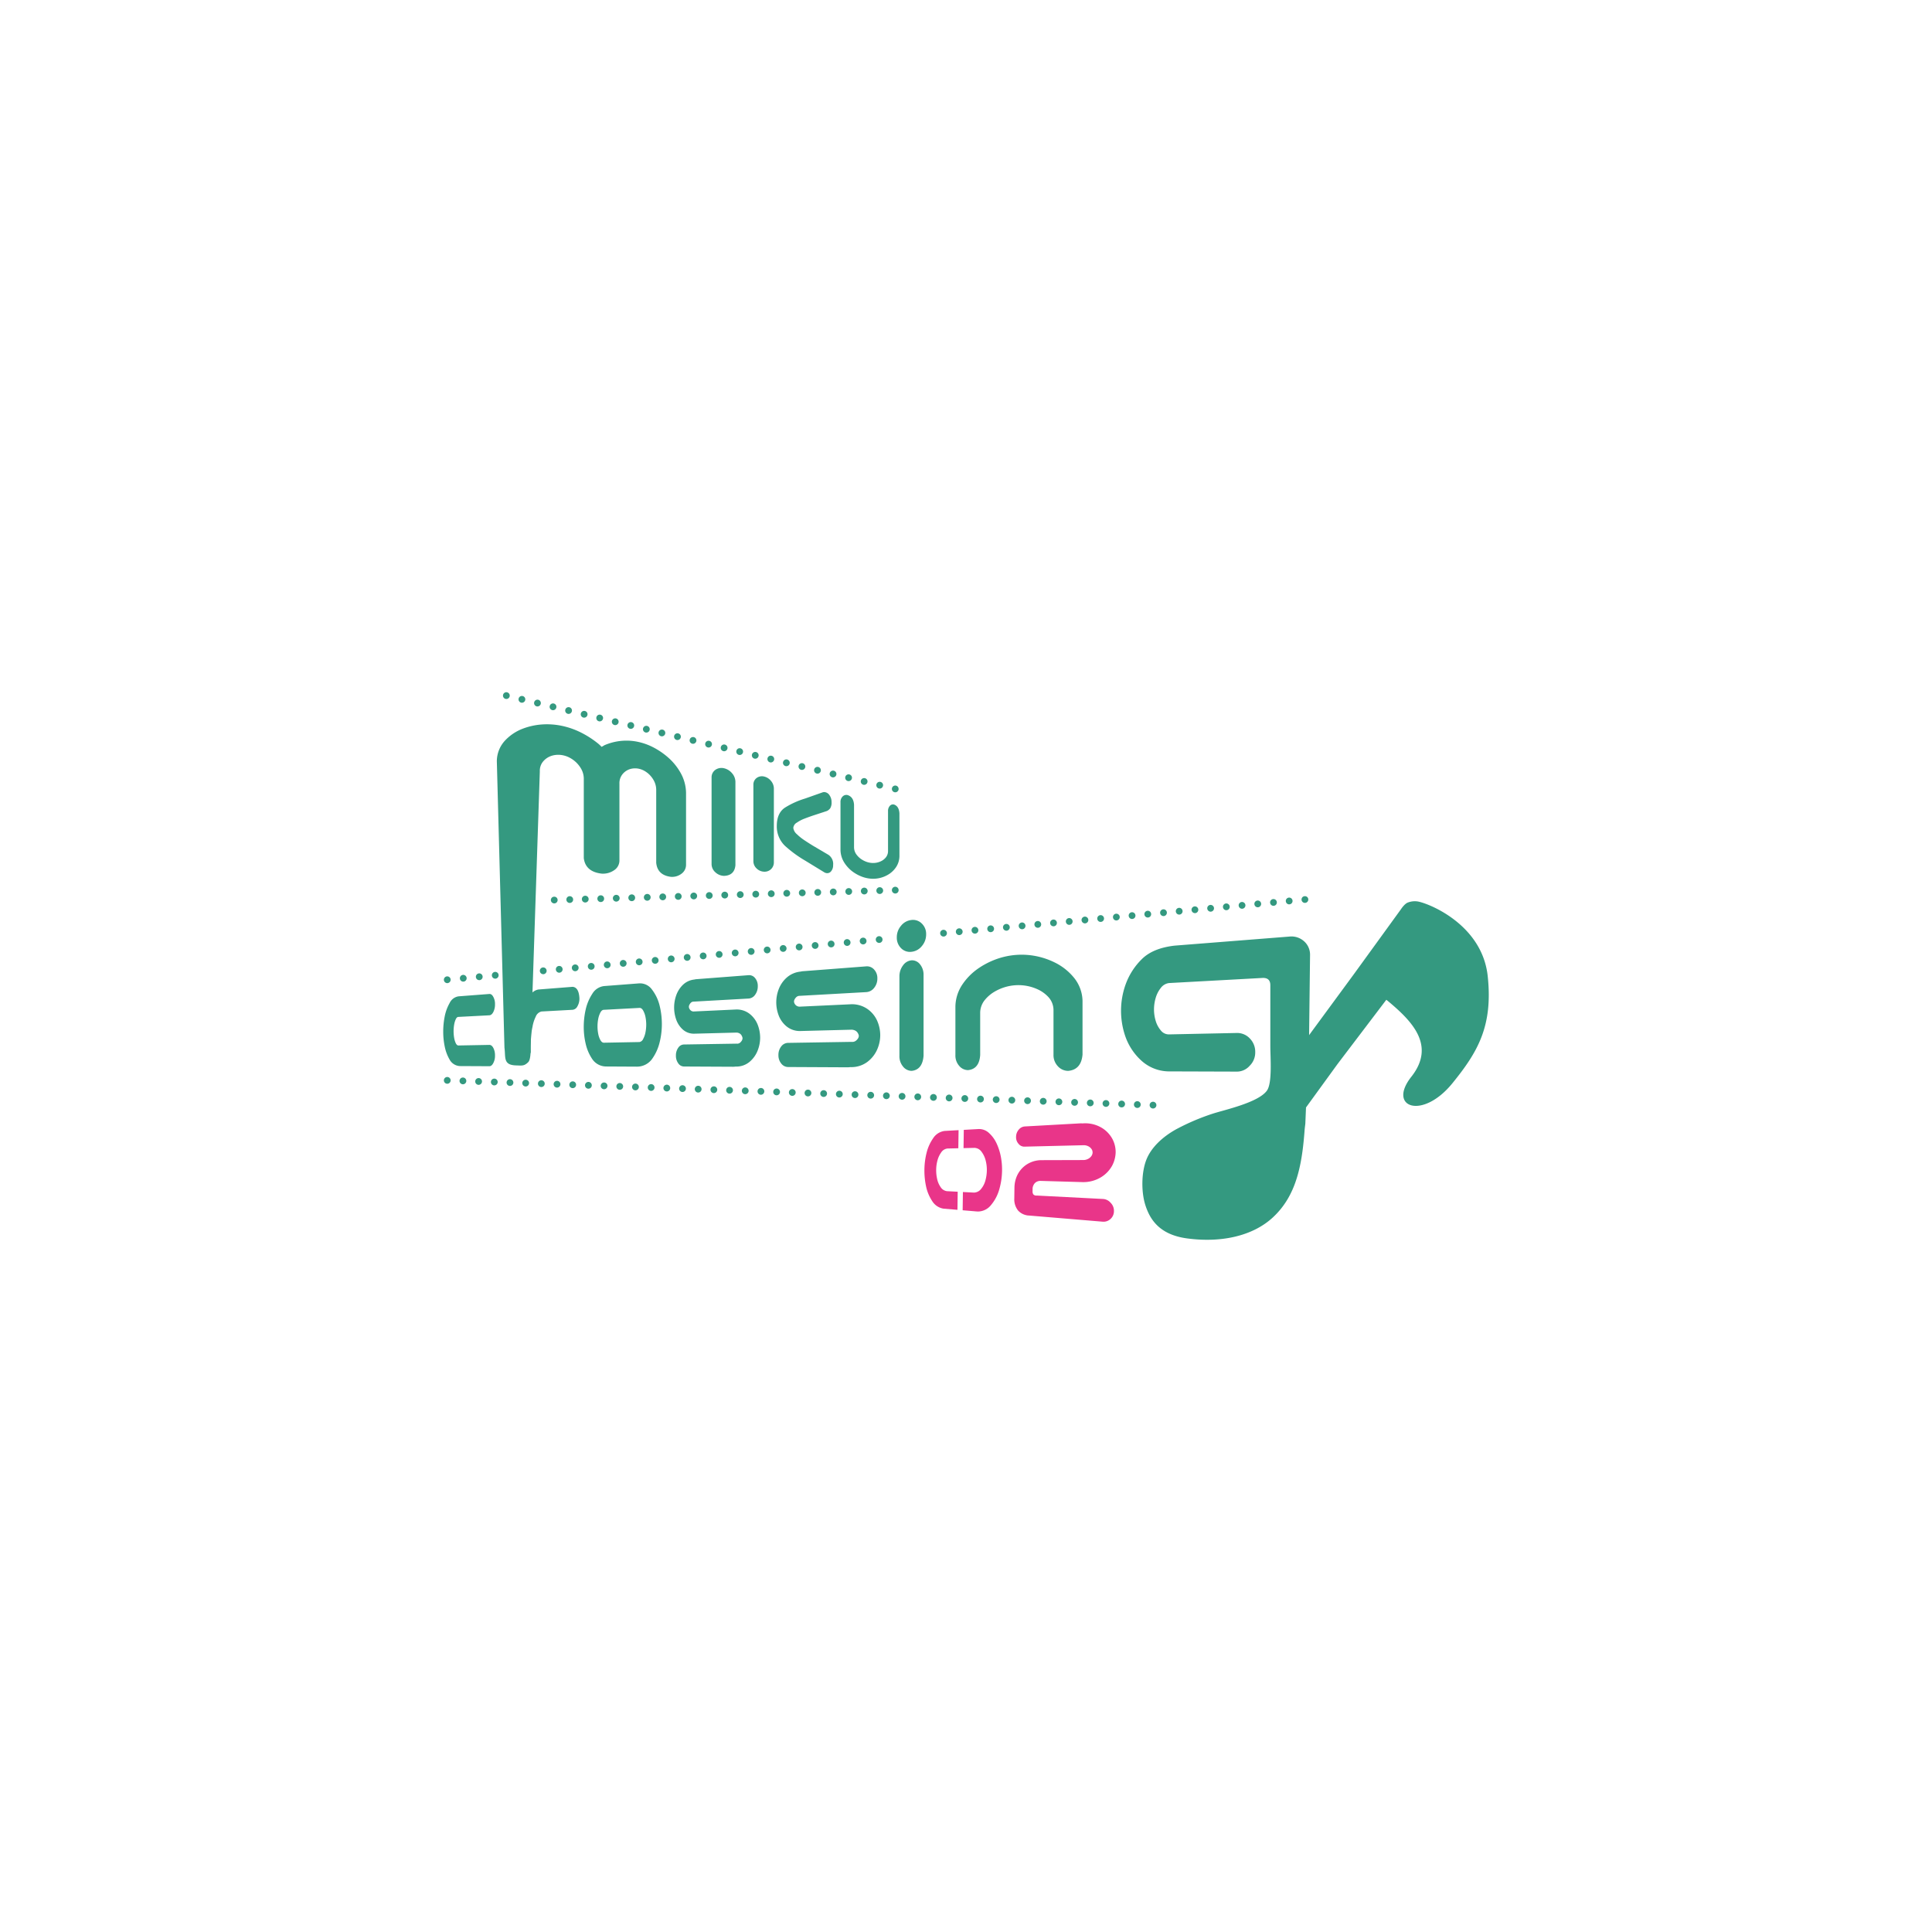 <svg xmlns="http://www.w3.org/2000/svg" viewBox="0 0 750 750"><defs><style>.a{fill:#fff;}.b{fill:#349980;}.c{fill:#e93589;}</style></defs><title>アートボード 1</title><rect class="a" width="750" height="750"/><path class="b" d="M253.884,290.262a28.955,28.955,0,0,1,5.716,4,22.788,22.788,0,0,1,4.626,5.794,16.346,16.346,0,0,1,2.094,7.588v27.979a4.254,4.254,0,0,1-1.715,3.516,6.024,6.024,0,0,1-4.137,1.25c-3.5-.43-5.429-2.263-5.728-5.5V306.463a7.671,7.671,0,0,0-.9-3.411,9.8,9.8,0,0,0-1.817-2.413,9.388,9.388,0,0,0-2.07-1.5,7.581,7.581,0,0,0-2.191-.757,6.974,6.974,0,0,0-2.269-.03,6.015,6.015,0,0,0-4.149,2.629,5.529,5.529,0,0,0-.882,3.265v29.738a4.481,4.481,0,0,1-2.027,3.813,7.552,7.552,0,0,1-4.9,1.341c-4.153-.484-6.482-2.494-6.909-6.031V302.1a7.918,7.918,0,0,0-1.072-3.736,11.078,11.078,0,0,0-2.165-2.665,11.453,11.453,0,0,0-2.469-1.677,9.76,9.76,0,0,0-2.617-.867,9.118,9.118,0,0,0-2.714-.073,7.9,7.9,0,0,0-2.641.814,7.089,7.089,0,0,0-2.33,1.99,5.607,5.607,0,0,0-1.058,3.562L206.019,406.1c0,1.734.025,5.239-.959,6.223-1.577,1.577-2.462,1.331-4.756,1.265-5.065-.144-3.963-3.137-4.475-6.882l-2.944-110.623a11.868,11.868,0,0,1,3.015-8.44,18.426,18.426,0,0,1,6.745-4.656,26.13,26.13,0,0,1,7.68-1.749,28.044,28.044,0,0,1,7.866.549,30.582,30.582,0,0,1,7.416,2.617,36.6,36.6,0,0,1,6.8,4.43q.619.555,1.132,1.085a11.965,11.965,0,0,0,1.124-.638,21.925,21.925,0,0,1,6.44-1.667,21.368,21.368,0,0,1,6.569.373A23.783,23.783,0,0,1,253.884,290.262Z"/><path class="b" d="M296.59,301.438a4.878,4.878,0,0,1,2.678,1.67A4.637,4.637,0,0,1,300.415,306v28.765a3.578,3.578,0,0,1-3.826,3.623,4.373,4.373,0,0,1-2.886-1.26,3.847,3.847,0,0,1-1.239-2.883V304.573A3.157,3.157,0,0,1,293.734,302,3.491,3.491,0,0,1,296.59,301.438Z"/><path class="b" d="M281.04,298.231a5.748,5.748,0,0,1,3.116,1.907,5.191,5.191,0,0,1,1.333,3.272v32.5c-.266,2.639-1.736,4.008-4.45,4.105a5.156,5.156,0,0,1-3.362-1.418,4.285,4.285,0,0,1-1.445-3.261V301.75a3.515,3.515,0,0,1,1.481-2.905A4.151,4.151,0,0,1,281.04,298.231Z"/><path class="b" d="M304.714,313.527a32.685,32.685,0,0,1,7.881-3.558l6.662-2.355a1.954,1.954,0,0,1,.939-.111,2.624,2.624,0,0,1,1.853,1.254,4.5,4.5,0,0,1,.762,2.607,4.2,4.2,0,0,1-.514,2.4,3.332,3.332,0,0,1-1.325,1.076l-5.563,1.823q-1.683.578-3.214,1.171a13.479,13.479,0,0,0-2.839,1.5,2.594,2.594,0,0,0-1.394,2.059,3.824,3.824,0,0,0,1.394,2.447,19.615,19.615,0,0,0,2.839,2.29q1.53,1.02,3.214,2.066l6.179,3.64a4.237,4.237,0,0,1,1.828,3.974,3.583,3.583,0,0,1-.757,2.388,1.9,1.9,0,0,1-1.842.738,2.353,2.353,0,0,1-.934-.37l-7.289-4.459a46.632,46.632,0,0,1-7.9-5.783,10.406,10.406,0,0,1-3.141-7.823C301.582,317.239,302.646,314.908,304.714,313.527Z"/><path class="b" d="M338.349,341.118a12.559,12.559,0,0,1-3.739-.788,15.016,15.016,0,0,1-3.649-1.989,13.063,13.063,0,0,1-3.165-3.4,9.49,9.49,0,0,1-1.518-4.912v-18.6a2.953,2.953,0,0,1,.822-2.232,2.037,2.037,0,0,1,1.919-.558c1.557.486,2.391,1.745,2.518,3.78V329a4.784,4.784,0,0,0,.9,2.674,7.691,7.691,0,0,0,1.806,1.786,9.059,9.059,0,0,0,2.031,1.063,7.91,7.91,0,0,0,2.08.466,7.171,7.171,0,0,0,2.038-.121,6.953,6.953,0,0,0,1.911-.7,5.419,5.419,0,0,0,1.638-1.392,3.913,3.913,0,0,0,.792-2.348V314.9a2.893,2.893,0,0,1,.686-2.052,1.632,1.632,0,0,1,1.6-.541c1.3.42,2.012,1.561,2.14,3.426v16.606a7.885,7.885,0,0,1-1.243,4.181,9.574,9.574,0,0,1-2.685,2.724,11.484,11.484,0,0,1-3.278,1.487A11.342,11.342,0,0,1,338.349,341.118Z"/><path class="b" d="M366.28,363.57a1.31,1.31,0,0,1-.927-.385,1.852,1.852,0,0,1-.167-.2,1.2,1.2,0,0,1-.192-.473,1.22,1.22,0,0,1-.026-.254,1.312,1.312,0,0,1,.385-.928,1.8,1.8,0,0,1,.2-.166,1.923,1.923,0,0,1,.227-.123,2.1,2.1,0,0,1,.245-.07,1.254,1.254,0,0,1,.508,0,2.055,2.055,0,0,1,.245.07,1.923,1.923,0,0,1,.227.123,1.9,1.9,0,0,1,.2.166,1.314,1.314,0,0,1,.385.928,1.22,1.22,0,0,1-.026.254,1.683,1.683,0,0,1-.192.473,1.845,1.845,0,0,1-.166.2,1.17,1.17,0,0,1-.2.158.827.827,0,0,1-.227.122,1.151,1.151,0,0,1-.245.079A1.189,1.189,0,0,1,366.28,363.57Z"/><path class="b" d="M371.068,361.811a1.31,1.31,0,0,1,1.191-1.427h0a1.306,1.306,0,0,1,1.427,1.182h0a1.313,1.313,0,0,1-1.181,1.427h0a.609.609,0,0,1-.123.009h0A1.327,1.327,0,0,1,371.068,361.811Zm6.1-.569a1.3,1.3,0,0,1,1.19-1.427h0A1.313,1.313,0,0,1,379.785,361h0a1.3,1.3,0,0,1-1.19,1.427h0a.527.527,0,0,1-.123.009h0A1.31,1.31,0,0,1,377.169,361.242Zm6.1-.569a1.308,1.308,0,0,1,1.181-1.427h0a1.316,1.316,0,0,1,1.436,1.182h0a1.31,1.31,0,0,1-1.191,1.427h0a.549.549,0,0,1-.122.009h0A1.3,1.3,0,0,1,383.269,360.673Zm6.1-.569a1.308,1.308,0,0,1,1.182-1.427h0a1.315,1.315,0,0,1,1.435,1.181h0a1.323,1.323,0,0,1-1.191,1.436h-.122A1.312,1.312,0,0,1,389.369,360.1Zm6.1-.569a1.314,1.314,0,0,1,1.182-1.427h0a1.316,1.316,0,0,1,1.435,1.182h0a1.322,1.322,0,0,1-1.19,1.436h-.123A1.306,1.306,0,0,1,395.47,359.536Zm6.1-.569a1.313,1.313,0,0,1,1.181-1.427h0a1.3,1.3,0,0,1,1.427,1.191h0A1.312,1.312,0,0,1,403,360.157h-.122A1.3,1.3,0,0,1,401.571,358.967Zm6.1-.569a1.307,1.307,0,0,1,1.181-1.427h0a1.3,1.3,0,0,1,1.427,1.19h0a1.314,1.314,0,0,1-1.182,1.427h-.122A1.305,1.305,0,0,1,407.671,358.4Zm6.1-.569a1.307,1.307,0,0,1,1.182-1.427h0a1.314,1.314,0,0,1,1.427,1.19h0a1.313,1.313,0,0,1-1.182,1.427h0c-.044,0-.087.009-.122.009h0A1.313,1.313,0,0,1,413.771,357.829Zm6.092-.56a1.323,1.323,0,0,1,1.191-1.435h0a1.319,1.319,0,0,1,1.427,1.19h0a1.313,1.313,0,0,1-1.181,1.427h0a.609.609,0,0,1-.123.009h0A1.327,1.327,0,0,1,419.863,357.268Zm6.1-.569a1.316,1.316,0,0,1,1.19-1.436h0a1.32,1.32,0,0,1,1.427,1.191h0a1.313,1.313,0,0,1-1.19,1.427h0a.553.553,0,0,1-.123.009h0A1.317,1.317,0,0,1,425.964,356.7Zm6.1-.569a1.3,1.3,0,0,1,1.181-1.427h0a1.316,1.316,0,0,1,1.436,1.182h0a1.315,1.315,0,0,1-1.191,1.427h0a.549.549,0,0,1-.122.009h0A1.305,1.305,0,0,1,432.064,356.131Zm6.1-.569a1.3,1.3,0,0,1,1.182-1.427h0a1.315,1.315,0,0,1,1.435,1.181h0a1.31,1.31,0,0,1-1.191,1.427h0a.588.588,0,0,1-.122.009h0A1.305,1.305,0,0,1,438.165,355.562Zm6.1-.569a1.309,1.309,0,0,1,1.182-1.427h0a1.3,1.3,0,0,1,1.427,1.182h0a1.3,1.3,0,0,1-1.181,1.427h0a.613.613,0,0,1-.123.009h0A1.306,1.306,0,0,1,444.265,354.993Zm6.1-.569A1.312,1.312,0,0,1,451.547,353h0a1.3,1.3,0,0,1,1.427,1.182h0a1.316,1.316,0,0,1-1.181,1.436h-.122A1.3,1.3,0,0,1,450.366,354.424Zm6.092-.569a1.32,1.32,0,0,1,1.19-1.427h0a1.308,1.308,0,0,1,1.427,1.182h0a1.316,1.316,0,0,1-1.182,1.435h-.122A1.319,1.319,0,0,1,456.458,353.855Zm6.1-.569a1.32,1.32,0,0,1,1.191-1.427h0a1.313,1.313,0,0,1,1.427,1.182h0a1.316,1.316,0,0,1-1.182,1.435h-.131A1.318,1.318,0,0,1,462.558,353.286Zm6.1-.569a1.32,1.32,0,0,1,1.191-1.427h0a1.319,1.319,0,0,1,1.427,1.19h0a1.314,1.314,0,0,1-1.191,1.427h0c-.034,0-.079.009-.114.009h0A1.328,1.328,0,0,1,468.658,352.717Zm6.1-.56a1.316,1.316,0,0,1,1.19-1.436h0a1.32,1.32,0,0,1,1.427,1.191h0a1.313,1.313,0,0,1-1.19,1.427h0c-.035,0-.079.009-.123.009h0A1.317,1.317,0,0,1,474.759,352.157Zm6.1-.569a1.316,1.316,0,0,1,1.181-1.436h0a1.323,1.323,0,0,1,1.436,1.19h0a1.315,1.315,0,0,1-1.191,1.427h0c-.035,0-.079.009-.122.009h0A1.312,1.312,0,0,1,480.86,351.588Zm6.1-.569a1.3,1.3,0,0,1,1.182-1.427h0a1.31,1.31,0,0,1,1.435,1.182h0a1.314,1.314,0,0,1-1.191,1.427h0a.561.561,0,0,1-.122.009h0A1.312,1.312,0,0,1,486.96,351.019Zm6.1-.569a1.3,1.3,0,0,1,1.182-1.427h0a1.3,1.3,0,0,1,1.427,1.182h0a1.3,1.3,0,0,1-1.181,1.427h0a.613.613,0,0,1-.123.009h0A1.306,1.306,0,0,1,493.06,350.45Zm6.1-.569a1.3,1.3,0,0,1,1.181-1.427h0a1.308,1.308,0,0,1,1.427,1.182h0a1.3,1.3,0,0,1-1.181,1.427h0a.605.605,0,0,1-.122.009h0A1.3,1.3,0,0,1,499.161,349.881Z"/><path class="b" d="M506.566,350.5a1.183,1.183,0,0,1-.254-.026,1.354,1.354,0,0,1-.254-.07,1.749,1.749,0,0,1-.219-.123.926.926,0,0,1-.2-.166,1.3,1.3,0,0,1-.385-.928,1.33,1.33,0,0,1,.385-.928,1.355,1.355,0,0,1,1.856,0,1.327,1.327,0,0,1,.385.928,1.31,1.31,0,0,1-.385.928A1.325,1.325,0,0,1,506.566,350.5Z"/><path class="b" d="M173.628,381.653a1.246,1.246,0,0,1-.508-.105,1.445,1.445,0,0,1-.227-.123,1.075,1.075,0,0,1-.193-.157,1.219,1.219,0,0,1-.166-.2,1.929,1.929,0,0,1-.123-.228c-.026-.079-.053-.166-.07-.245a1.316,1.316,0,0,1-.026-.254,1.333,1.333,0,0,1,.385-.937,1.636,1.636,0,0,1,.193-.157,1.445,1.445,0,0,1,.227-.123,1.318,1.318,0,0,1,.245-.079,1.686,1.686,0,0,1,.516,0,1.41,1.41,0,0,1,.473.2,1.766,1.766,0,0,1,.2.157,1.333,1.333,0,0,1,.385.937,1.318,1.318,0,0,1-.026.254,1.293,1.293,0,0,1-.079.245.82.82,0,0,1-.123.228,1.16,1.16,0,0,1-.157.2,1.445,1.445,0,0,1-.674.359A1.249,1.249,0,0,1,173.628,381.653Z"/><path class="b" d="M178.53,379.876a1.313,1.313,0,0,1,1.182-1.427h0a1.323,1.323,0,0,1,1.435,1.19h0a1.319,1.319,0,0,1-1.19,1.427h-.123A1.3,1.3,0,0,1,178.53,379.876Zm6.205-.577a1.313,1.313,0,0,1,1.19-1.427h0a1.314,1.314,0,0,1,1.427,1.191h0a1.313,1.313,0,0,1-1.182,1.427h-.123A1.313,1.313,0,0,1,184.735,379.3Zm6.214-.578a1.312,1.312,0,0,1,1.182-1.427h0a1.3,1.3,0,0,1,1.427,1.181h0a1.316,1.316,0,0,1-1.182,1.436h-.123A1.3,1.3,0,0,1,190.95,378.721Zm6.205-.578a1.314,1.314,0,0,1,1.19-1.427h0a1.313,1.313,0,0,1,1.427,1.182h0a1.316,1.316,0,0,1-1.191,1.435h-.122A1.311,1.311,0,0,1,197.155,378.143Zm6.214-.577a1.308,1.308,0,0,1,1.182-1.427h0a1.308,1.308,0,0,1,1.427,1.182h0a1.316,1.316,0,0,1-1.182,1.436h-.123A1.3,1.3,0,0,1,203.369,377.566Zm6.205-.578a1.308,1.308,0,0,1,1.182-1.427h0a1.316,1.316,0,0,1,1.436,1.181h0a1.317,1.317,0,0,1-1.19,1.436h-.123A1.311,1.311,0,0,1,209.575,376.988Zm6.214-.578a1.3,1.3,0,0,1,1.182-1.427h0a1.3,1.3,0,0,1,1.427,1.182h0a1.3,1.3,0,0,1-1.182,1.427h0a.631.631,0,0,1-.122.009h0A1.3,1.3,0,0,1,215.789,376.41Zm6.205-.578a1.3,1.3,0,0,1,1.182-1.427h0a1.316,1.316,0,0,1,1.436,1.182h0a1.31,1.31,0,0,1-1.19,1.427h0a.527.527,0,0,1-.123.009h0A1.311,1.311,0,0,1,221.995,375.833Zm6.214-.577a1.3,1.3,0,0,1,1.182-1.427h0a1.307,1.307,0,0,1,1.427,1.181h0a1.3,1.3,0,0,1-1.182,1.427h0a.631.631,0,0,1-.122.009h0A1.305,1.305,0,0,1,228.209,375.255Zm6.206-.578a1.316,1.316,0,0,1,1.181-1.436h0a1.329,1.329,0,0,1,1.436,1.191h0a1.314,1.314,0,0,1-1.19,1.427h0a.6.6,0,0,1-.123.009h0A1.318,1.318,0,0,1,234.415,374.677Zm6.205-.578a1.322,1.322,0,0,1,1.19-1.435h0a1.319,1.319,0,0,1,1.427,1.19h0a1.307,1.307,0,0,1-1.181,1.427h0a.65.65,0,0,1-.132.009h0A1.317,1.317,0,0,1,240.62,374.1Zm6.214-.577a1.316,1.316,0,0,1,1.181-1.436h0a1.31,1.31,0,0,1,1.427,1.19h0a1.307,1.307,0,0,1-1.182,1.427h0c-.044,0-.079.009-.123.009h0A1.311,1.311,0,0,1,246.835,373.522Zm6.205-.578a1.323,1.323,0,0,1,1.19-1.436h0a1.319,1.319,0,0,1,1.427,1.191h0a1.313,1.313,0,0,1-1.181,1.427h0c-.044,0-.088.009-.132.009h0A1.318,1.318,0,0,1,253.04,372.944Zm6.214-.586a1.313,1.313,0,0,1,1.182-1.427h0a1.322,1.322,0,0,1,1.435,1.19h0a1.326,1.326,0,0,1-1.19,1.427h0c-.044,0-.088.009-.123.009h0A1.312,1.312,0,0,1,259.254,372.358Zm6.205-.569a1.317,1.317,0,0,1,1.19-1.436h0a1.313,1.313,0,0,1,1.427,1.19h0a1.313,1.313,0,0,1-1.182,1.427h0c-.044,0-.088.009-.131.009h0A1.318,1.318,0,0,1,265.46,371.789Zm6.214-.586a1.313,1.313,0,0,1,1.182-1.427h0a1.3,1.3,0,0,1,1.427,1.191h0a1.313,1.313,0,0,1-1.182,1.427h-.123A1.3,1.3,0,0,1,271.674,371.2Zm6.205-.578a1.313,1.313,0,0,1,1.19-1.427h0a1.313,1.313,0,0,1,1.427,1.19h0a1.314,1.314,0,0,1-1.191,1.427h-.122A1.311,1.311,0,0,1,277.88,370.625Zm6.206-.578a1.325,1.325,0,0,1,1.19-1.427h0A1.308,1.308,0,0,1,286.7,369.8h0a1.315,1.315,0,0,1-1.182,1.435H285.4A1.319,1.319,0,0,1,284.085,370.047Zm6.214-.577a1.313,1.313,0,0,1,1.182-1.427h0a1.316,1.316,0,0,1,1.436,1.182h0a1.323,1.323,0,0,1-1.19,1.436H291.6A1.311,1.311,0,0,1,290.3,369.47Zm6.214-.578a1.306,1.306,0,0,1,1.182-1.427h0a1.307,1.307,0,0,1,1.427,1.181h0a1.3,1.3,0,0,1-1.182,1.427h0a.631.631,0,0,1-.122.009h0A1.305,1.305,0,0,1,296.514,368.892Zm6.205-.578a1.308,1.308,0,0,1,1.182-1.427h0a1.316,1.316,0,0,1,1.436,1.182h0a1.322,1.322,0,0,1-1.19,1.435h-.123A1.311,1.311,0,0,1,302.719,368.314Zm6.206-.578a1.309,1.309,0,0,1,1.19-1.427h0a1.313,1.313,0,0,1,1.427,1.182h0a1.3,1.3,0,0,1-1.182,1.427h0a.643.643,0,0,1-.131.009h0A1.317,1.317,0,0,1,308.925,367.736Zm6.214-.577a1.3,1.3,0,0,1,1.181-1.427h0a1.3,1.3,0,0,1,1.427,1.181h0a1.3,1.3,0,0,1-1.182,1.427h0a.6.6,0,0,1-.123.009h0A1.311,1.311,0,0,1,315.139,367.159Zm6.205-.578a1.309,1.309,0,0,1,1.19-1.427h0a1.306,1.306,0,0,1,1.427,1.182h0a1.3,1.3,0,0,1-1.19,1.427h0a.551.551,0,0,1-.123.009h0A1.317,1.317,0,0,1,321.345,366.581Zm6.214-.578a1.316,1.316,0,0,1,1.181-1.435h0a1.316,1.316,0,0,1,1.427,1.19h0a1.3,1.3,0,0,1-1.182,1.427h0a.563.563,0,0,1-.123.009h0A1.3,1.3,0,0,1,327.559,366Zm6.205-.577a1.309,1.309,0,0,1,1.19-1.427h0a1.307,1.307,0,0,1,1.427,1.181h0a1.309,1.309,0,0,1-1.182,1.427h0a.679.679,0,0,1-.131.009h0A1.311,1.311,0,0,1,333.765,365.426Z"/><path class="b" d="M341.283,366.038a1.192,1.192,0,0,1-.254-.026,1.41,1.41,0,0,1-.473-.2,1.163,1.163,0,0,1-.2-.158,1.849,1.849,0,0,1-.166-.2,1.131,1.131,0,0,1-.114-.227,1.15,1.15,0,0,1-.079-.245,1.249,1.249,0,0,1-.026-.254,1.242,1.242,0,0,1,.105-.507,1.043,1.043,0,0,1,.114-.219,1.287,1.287,0,0,1,.166-.2,1.315,1.315,0,0,1,.429-.288,1.971,1.971,0,0,1,.245-.07,1.239,1.239,0,0,1,.508,0,1.978,1.978,0,0,1,.245.07,1.423,1.423,0,0,1,.227.122,1.283,1.283,0,0,1,.2.166,1.31,1.31,0,0,1,0,1.856.891.891,0,0,1-.2.158.949.949,0,0,1-.227.123,1.15,1.15,0,0,1-.245.079A1.186,1.186,0,0,1,341.283,366.038Z"/><path class="b" d="M173.628,420.707a1.237,1.237,0,0,1-.508-.1,1.38,1.38,0,0,1-.227-.114,1.666,1.666,0,0,1-.193-.166,1.327,1.327,0,0,1-.385-.928,1.311,1.311,0,0,1,.385-.927,1.712,1.712,0,0,1,.193-.167c.079-.044.149-.087.227-.122a2.482,2.482,0,0,1,.245-.07,1.326,1.326,0,0,1,1.19.359.88.88,0,0,1,.157.2.762.762,0,0,1,.123.219,1.366,1.366,0,0,1,.079.254,1.185,1.185,0,0,1,.026.253,1.315,1.315,0,0,1-1.313,1.313Z"/><path class="b" d="M441.465,430.1a1.306,1.306,0,0,1-1.269-1.356h0a1.31,1.31,0,0,1,1.356-1.26h0a1.312,1.312,0,0,1,1.269,1.356h0a1.307,1.307,0,0,1-1.313,1.26h-.044Zm-6.092-.21a1.3,1.3,0,0,1-1.261-1.356h0a1.307,1.307,0,0,1,1.356-1.269h0a1.323,1.323,0,0,1,1.269,1.356h0a1.32,1.32,0,0,1-1.313,1.269h-.052Zm-6.083-.21a1.319,1.319,0,0,1-1.269-1.365h0a1.311,1.311,0,0,1,1.356-1.261h0a1.312,1.312,0,0,1,1.269,1.357h0a1.32,1.32,0,0,1-1.313,1.269h-.044Zm-6.092-.219a1.311,1.311,0,0,1-1.269-1.356h0a1.326,1.326,0,0,1,1.365-1.269h0a1.318,1.318,0,0,1,1.261,1.365h0a1.313,1.313,0,0,1-1.313,1.26H423.2Zm-6.092-.21a1.316,1.316,0,0,1-1.261-1.356h0a1.312,1.312,0,0,1,1.356-1.269h0a1.317,1.317,0,0,1,1.269,1.356h0a1.32,1.32,0,0,1-1.313,1.269h-.052Zm-6.083-.219a1.312,1.312,0,0,1-1.269-1.356h0a1.311,1.311,0,0,1,1.356-1.261h0a1.312,1.312,0,0,1,1.269,1.357h0a1.306,1.306,0,0,1-1.313,1.26h-.044Zm-6.092-.21a1.311,1.311,0,0,1-1.261-1.356h0a1.313,1.313,0,0,1,1.357-1.269h0a1.323,1.323,0,0,1,1.268,1.357h0a1.319,1.319,0,0,1-1.313,1.269h-.052Zm-6.083-.21a1.32,1.32,0,0,1-1.269-1.365h0a1.316,1.316,0,0,1,1.357-1.26h0a1.311,1.311,0,0,1,1.268,1.356h0a1.319,1.319,0,0,1-1.313,1.269h-.044Zm-6.092-.219a1.318,1.318,0,0,1-1.269-1.357h0a1.326,1.326,0,0,1,1.366-1.269h0a1.318,1.318,0,0,1,1.26,1.365h0a1.306,1.306,0,0,1-1.313,1.26h-.044Zm-6.083-.21a1.318,1.318,0,0,1-1.269-1.356h0a1.313,1.313,0,0,1,1.357-1.269h0a1.311,1.311,0,0,1,1.268,1.357h0a1.319,1.319,0,0,1-1.313,1.269h-.044Zm-6.092-.219a1.312,1.312,0,0,1-1.269-1.356h0a1.319,1.319,0,0,1,1.366-1.26h0a1.3,1.3,0,0,1,1.26,1.356h0a1.305,1.305,0,0,1-1.313,1.26h-.044Zm-6.092-.21a1.311,1.311,0,0,1-1.26-1.357h0a1.311,1.311,0,0,1,1.356-1.269h0a1.323,1.323,0,0,1,1.269,1.356h0a1.32,1.32,0,0,1-1.313,1.269h-.053Zm-6.083-.21a1.319,1.319,0,0,1-1.268-1.365h0a1.315,1.315,0,0,1,1.356-1.26h0a1.313,1.313,0,0,1,1.269,1.357h0a1.32,1.32,0,0,1-1.313,1.269h-.044Zm-6.091-.219a1.317,1.317,0,0,1-1.269-1.356h0a1.32,1.32,0,0,1,1.365-1.269h0a1.317,1.317,0,0,1,1.261,1.357h0a1.306,1.306,0,0,1-1.3,1.269h-.053Zm-6.083-.21a1.317,1.317,0,0,1-1.269-1.357h0a1.311,1.311,0,0,1,1.356-1.269h0a1.312,1.312,0,0,1,1.269,1.356h0a1.32,1.32,0,0,1-1.313,1.269h-.044Zm-6.092-.219a1.312,1.312,0,0,1-1.269-1.357h0a1.311,1.311,0,0,1,1.357-1.26h0a1.306,1.306,0,0,1,1.269,1.357h0a1.306,1.306,0,0,1-1.313,1.26h-.044Zm-6.092-.21a1.3,1.3,0,0,1-1.26-1.356h0a1.312,1.312,0,0,1,1.356-1.269h0a1.31,1.31,0,0,1,1.26,1.357h0a1.306,1.306,0,0,1-1.3,1.269h-.053Zm-6.083-.21a1.32,1.32,0,0,1-1.269-1.365h0a1.31,1.31,0,0,1,1.356-1.26h0a1.312,1.312,0,0,1,1.269,1.356h0a1.314,1.314,0,0,1-1.313,1.269h-.044Zm-6.092-.219a1.3,1.3,0,0,1-1.26-1.357h0a1.306,1.306,0,0,1,1.357-1.269h0a1.31,1.31,0,0,1,1.26,1.356h0a1.306,1.306,0,0,1-1.3,1.269h-.053Zm-6.083-.21a1.312,1.312,0,0,1-1.269-1.356h0a1.312,1.312,0,0,1,1.357-1.269h0a1.312,1.312,0,0,1,1.269,1.357h0a1.319,1.319,0,0,1-1.313,1.269h-.044Zm-6.092-.219a1.312,1.312,0,0,1-1.269-1.356h0a1.31,1.31,0,0,1,1.356-1.26h0a1.306,1.306,0,0,1,1.269,1.356h0a1.306,1.306,0,0,1-1.313,1.26H319.7Zm-6.092-.21a1.305,1.305,0,0,1-1.261-1.357h0a1.312,1.312,0,0,1,1.357-1.269h0a1.323,1.323,0,0,1,1.269,1.356h0a1.319,1.319,0,0,1-1.313,1.269h-.052Zm-6.083-.21a1.32,1.32,0,0,1-1.269-1.365h0a1.311,1.311,0,0,1,1.357-1.26h0a1.312,1.312,0,0,1,1.269,1.357h0a1.314,1.314,0,0,1-1.313,1.269h-.044Zm-6.092-.219a1.3,1.3,0,0,1-1.26-1.356h0a1.306,1.306,0,0,1,1.356-1.269h0a1.316,1.316,0,0,1,1.26,1.357h0a1.306,1.306,0,0,1-1.3,1.269h-.053Zm-6.083-.21a1.317,1.317,0,0,1-1.269-1.357h0a1.311,1.311,0,0,1,1.356-1.269h0a1.312,1.312,0,0,1,1.269,1.356h0a1.32,1.32,0,0,1-1.313,1.269h-.044Zm-6.092-.219a1.312,1.312,0,0,1-1.269-1.357h0a1.323,1.323,0,0,1,1.356-1.269h0a1.32,1.32,0,0,1,1.269,1.365h0a1.307,1.307,0,0,1-1.313,1.26h-.044Zm-6.092-.21a1.31,1.31,0,0,1-1.26-1.356h0a1.312,1.312,0,0,1,1.356-1.269h0a1.323,1.323,0,0,1,1.269,1.357h0a1.32,1.32,0,0,1-1.313,1.269h-.053Zm-6.083-.21a1.32,1.32,0,0,1-1.269-1.365h0a1.315,1.315,0,0,1,1.356-1.26h0a1.312,1.312,0,0,1,1.269,1.356h0a1.32,1.32,0,0,1-1.313,1.269h-.044Zm-6.092-.219a1.318,1.318,0,0,1-1.269-1.357h0a1.319,1.319,0,0,1,1.365-1.269h0a1.316,1.316,0,0,1,1.26,1.356h0a1.3,1.3,0,0,1-1.313,1.269h-.044Zm-6.083-.21a1.32,1.32,0,0,1-1.269-1.365h0a1.311,1.311,0,0,1,1.357-1.26h0a1.312,1.312,0,0,1,1.269,1.357h0a1.319,1.319,0,0,1-1.313,1.269h-.044Zm-6.092-.219a1.306,1.306,0,0,1-1.269-1.356h0a1.323,1.323,0,0,1,1.357-1.269h0a1.32,1.32,0,0,1,1.269,1.365h0a1.314,1.314,0,0,1-1.313,1.269h0A.077.077,0,0,1,258.817,423.691Zm-6.092-.21a1.31,1.31,0,0,1-1.26-1.357h0a1.311,1.311,0,0,1,1.356-1.269h0a1.31,1.31,0,0,1,1.26,1.356h0a1.306,1.306,0,0,1-1.3,1.269h-.053Zm-6.083-.21a1.32,1.32,0,0,1-1.269-1.365h0a1.311,1.311,0,0,1,1.357-1.26h0A1.312,1.312,0,0,1,248,422h0a1.319,1.319,0,0,1-1.313,1.269h-.044Zm-6.092-.219a1.317,1.317,0,0,1-1.269-1.356h0a1.32,1.32,0,0,1,1.365-1.269h0a1.316,1.316,0,0,1,1.26,1.356h0a1.306,1.306,0,0,1-1.3,1.269h-.053Zm-6.083-.21a1.317,1.317,0,0,1-1.269-1.357h0a1.311,1.311,0,0,1,1.356-1.269h0a1.312,1.312,0,0,1,1.269,1.356h0a1.32,1.32,0,0,1-1.313,1.269h-.044Zm-6.092-.219a1.306,1.306,0,0,1-1.269-1.357h0A1.323,1.323,0,0,1,228.463,420h0a1.319,1.319,0,0,1,1.269,1.365h0a1.3,1.3,0,0,1-1.313,1.261h-.044Zm-6.092-.21a1.3,1.3,0,0,1-1.26-1.356h0a1.312,1.312,0,0,1,1.357-1.269h0a1.3,1.3,0,0,1,1.26,1.356h0a1.306,1.306,0,0,1-1.3,1.269h-.053Zm-6.083-.21a1.32,1.32,0,0,1-1.269-1.365h0a1.31,1.31,0,0,1,1.356-1.26h0a1.312,1.312,0,0,1,1.269,1.356h0a1.32,1.32,0,0,1-1.313,1.269H216.2Zm-6.092-.219a1.318,1.318,0,0,1-1.269-1.357h0a1.319,1.319,0,0,1,1.365-1.269h0a1.318,1.318,0,0,1,1.26,1.365h0a1.31,1.31,0,0,1-1.3,1.261h-.052Zm-6.092-.21a1.316,1.316,0,0,1-1.26-1.356h0a1.312,1.312,0,0,1,1.357-1.269h0a1.311,1.311,0,0,1,1.269,1.356h0a1.319,1.319,0,0,1-1.313,1.269h-.053Zm-6.083-.219a1.312,1.312,0,0,1-1.269-1.356h0a1.323,1.323,0,0,1,1.357-1.269h0a1.325,1.325,0,0,1,1.269,1.365h0a1.306,1.306,0,0,1-1.313,1.26h-.044Zm-6.092-.21a1.31,1.31,0,0,1-1.26-1.356h0a1.306,1.306,0,0,1,1.356-1.269h0a1.318,1.318,0,0,1,1.269,1.357h0a1.32,1.32,0,0,1-1.313,1.269h-.053Zm-6.083-.21a1.319,1.319,0,0,1-1.269-1.365h0a1.31,1.31,0,0,1,1.356-1.26h0a1.312,1.312,0,0,1,1.269,1.356h0a1.32,1.32,0,0,1-1.313,1.269h-.044Zm-6.092-.219a1.317,1.317,0,0,1-1.269-1.356h0a1.319,1.319,0,0,1,1.365-1.269h0a1.318,1.318,0,0,1,1.261,1.365h0a1.313,1.313,0,0,1-1.313,1.26h-.044Z"/><path class="b" d="M447.6,430.317a1.189,1.189,0,0,1-.254-.026,1.409,1.409,0,0,1-.254-.079,1.045,1.045,0,0,1-.219-.114,1.259,1.259,0,0,1-.2-.166,1.845,1.845,0,0,1-.166-.2,1.921,1.921,0,0,1-.122-.227,1.887,1.887,0,0,1-.07-.245,1.159,1.159,0,0,1-.026-.254,1.329,1.329,0,0,1,.385-.927,1.284,1.284,0,0,1,.2-.167,1.8,1.8,0,0,1,.219-.122c.087-.026.167-.053.254-.07a1.308,1.308,0,0,1,1.181.359,1.326,1.326,0,0,1,.385.927,1.159,1.159,0,0,1-.026.254,1.119,1.119,0,0,1-.079.245.839.839,0,0,1-.122.227,1.154,1.154,0,0,1-.158.2A1.325,1.325,0,0,1,447.6,430.317Z"/><path class="b" d="M196.569,271.345a1.329,1.329,0,0,1-.262-.026c-.079-.018-.167-.044-.245-.07a1.863,1.863,0,0,1-.227-.123,1.208,1.208,0,0,1-.193-.166,1.312,1.312,0,0,1-.385-.928,1.329,1.329,0,0,1,.385-.928,1.3,1.3,0,0,1,1.182-.359,1.481,1.481,0,0,1,.674.359,1.329,1.329,0,0,1,.385.928,1.312,1.312,0,0,1-.385.928A1.326,1.326,0,0,1,196.569,271.345Z"/><path class="b" d="M341.187,306.084a1.3,1.3,0,0,1-.963-1.575h0a1.3,1.3,0,0,1,1.584-.971h0a1.3,1.3,0,0,1,.963,1.575h0a1.314,1.314,0,0,1-1.269,1.015h0A1.292,1.292,0,0,1,341.187,306.084Zm-6.031-1.444a1.312,1.312,0,0,1-.971-1.584h0a1.313,1.313,0,0,1,1.575-.971h0a1.3,1.3,0,0,1,.972,1.584h0a1.306,1.306,0,0,1-1.269,1.006h0A1.167,1.167,0,0,1,335.156,304.64Zm-6.039-1.453a1.311,1.311,0,0,1-.971-1.584h0a1.305,1.305,0,0,1,1.584-.963h0a1.3,1.3,0,0,1,.963,1.575h0a1.3,1.3,0,0,1-1.269,1.006h0A1.164,1.164,0,0,1,329.117,303.187Zm-6.039-1.444a1.308,1.308,0,0,1-.971-1.584h0a1.311,1.311,0,0,1,1.584-.971h0a1.318,1.318,0,0,1,.971,1.584h0a1.323,1.323,0,0,1-1.278,1.006h0A1.164,1.164,0,0,1,323.078,301.742Zm-6.039-1.453a1.3,1.3,0,0,1-.972-1.584h0a1.318,1.318,0,0,1,1.584-.972h0a1.326,1.326,0,0,1,.972,1.584h0a1.317,1.317,0,0,1-1.278,1.007h0A1.183,1.183,0,0,1,317.039,300.29ZM311,298.845a1.319,1.319,0,0,1-.972-1.584h0a1.3,1.3,0,0,1,1.584-.972h0a1.317,1.317,0,0,1,.971,1.584h0a1.315,1.315,0,0,1-1.278,1.006h0A1.163,1.163,0,0,1,311,298.845Zm-6.04-1.453a1.3,1.3,0,0,1-.971-1.584h0a1.317,1.317,0,0,1,1.584-.971h0a1.326,1.326,0,0,1,.971,1.584h0a1.315,1.315,0,0,1-1.278,1.007h0A1.229,1.229,0,0,1,304.96,297.393Zm-6.039-1.444a1.319,1.319,0,0,1-.971-1.584h0a1.3,1.3,0,0,1,1.584-.972h0a1.318,1.318,0,0,1,.971,1.584h0a1.315,1.315,0,0,1-1.278,1.006h0A1.869,1.869,0,0,1,298.921,295.949Zm-6.039-1.453a1.311,1.311,0,0,1-.971-1.584h0a1.318,1.318,0,0,1,1.584-.971h0a1.311,1.311,0,0,1,.971,1.584h0a1.316,1.316,0,0,1-1.278,1.006h0A1.229,1.229,0,0,1,292.882,294.5Zm-6.039-1.453a1.306,1.306,0,0,1-.972-1.575h0a1.3,1.3,0,0,1,1.584-.972h0a1.318,1.318,0,0,1,.972,1.584h0a1.326,1.326,0,0,1-1.278,1.007h0A1.22,1.22,0,0,1,286.842,293.042ZM280.8,291.6a1.311,1.311,0,0,1-.972-1.584h0a1.311,1.311,0,0,1,1.584-.971h0a1.315,1.315,0,0,1,.971,1.584h0a1.315,1.315,0,0,1-1.278,1.006h0A1.272,1.272,0,0,1,280.8,291.6Zm-6.04-1.453a1.306,1.306,0,0,1-.971-1.575h0a1.308,1.308,0,0,1,1.584-.971h0a1.306,1.306,0,0,1,.971,1.575h0a1.324,1.324,0,0,1-1.278,1.015h0A1.223,1.223,0,0,1,274.764,290.145Zm-6.039-1.444a1.319,1.319,0,0,1-.971-1.584h0a1.319,1.319,0,0,1,1.584-.971h0a1.311,1.311,0,0,1,.971,1.584h0a1.315,1.315,0,0,1-1.278,1.006h0A1.257,1.257,0,0,1,268.725,288.7Zm-6.039-1.453a1.318,1.318,0,0,1-.971-1.584h0a1.305,1.305,0,0,1,1.584-.963h0a1.306,1.306,0,0,1,.971,1.575h0a1.316,1.316,0,0,1-1.278,1.006h0A1.254,1.254,0,0,1,262.685,287.248Zm-6.039-1.444a1.326,1.326,0,0,1-.972-1.584h0a1.319,1.319,0,0,1,1.584-.971h0a1.311,1.311,0,0,1,.972,1.584h0a1.326,1.326,0,0,1-1.278,1.006h0A1.925,1.925,0,0,1,256.646,285.8Zm-6.039-1.453a1.318,1.318,0,0,1-.972-1.584h0a1.326,1.326,0,0,1,1.584-.972h0a1.319,1.319,0,0,1,.971,1.584h0a1.308,1.308,0,0,1-1.278,1.006h0A1.271,1.271,0,0,1,250.607,284.351Zm-6.04-1.453a1.313,1.313,0,0,1-.971-1.576h0a1.313,1.313,0,0,1,1.584-.971h0a1.3,1.3,0,0,1,.971,1.584h0a1.317,1.317,0,0,1-1.278,1.006h0A1.3,1.3,0,0,1,244.567,282.9Zm-6.039-1.444a1.318,1.318,0,0,1-.971-1.584h0a1.326,1.326,0,0,1,1.584-.972h0a1.319,1.319,0,0,1,.971,1.584h0a1.309,1.309,0,0,1-1.278,1.007h0A1.278,1.278,0,0,1,238.528,281.454ZM232.489,280a1.3,1.3,0,0,1-.963-1.575h0a1.3,1.3,0,0,1,1.576-.972h0a1.3,1.3,0,0,1,.971,1.584h0a1.315,1.315,0,0,1-1.269,1.006h0A1.31,1.31,0,0,1,232.489,280Zm-6.039-1.444a1.305,1.305,0,0,1-.963-1.584h0a1.312,1.312,0,0,1,1.575-.971h0a1.3,1.3,0,0,1,.972,1.584h0a1.309,1.309,0,0,1-1.278,1.007h0A1.273,1.273,0,0,1,226.45,278.557Zm-6.039-1.453a1.305,1.305,0,0,1-.963-1.584h0a1.3,1.3,0,0,1,1.575-.963h0a1.3,1.3,0,0,1,.971,1.584h0a1.307,1.307,0,0,1-1.269,1h0A1.274,1.274,0,0,1,220.411,277.1Zm-6.031-1.444a1.3,1.3,0,0,1-.971-1.584h0a1.306,1.306,0,0,1,1.575-.971h0a1.3,1.3,0,0,1,.971,1.584h0a1.305,1.305,0,0,1-1.269,1.006h0A1.183,1.183,0,0,1,214.38,275.66Zm-6.039-1.453a1.3,1.3,0,0,1-.972-1.584h0a1.318,1.318,0,0,1,1.584-.971h0a1.314,1.314,0,0,1,.963,1.584h0a1.3,1.3,0,0,1-1.269,1.006h0A1.163,1.163,0,0,1,208.341,274.207Zm-6.04-1.444a1.313,1.313,0,0,1-.971-1.584h0a1.311,1.311,0,0,1,1.584-.971h0a1.318,1.318,0,0,1,.971,1.584h0a1.323,1.323,0,0,1-1.278,1.006h0A1.185,1.185,0,0,1,202.3,272.763Z"/><path class="b" d="M347.541,307.572a1.3,1.3,0,0,1-.928-.385.923.923,0,0,1-.166-.2,1.081,1.081,0,0,1-.123-.219.91.91,0,0,1-.07-.254,1.186,1.186,0,0,1-.026-.254,1.326,1.326,0,0,1,.385-.928,1.2,1.2,0,0,1,.192-.166,1.1,1.1,0,0,1,.228-.114,1.327,1.327,0,0,1,.245-.079,1.281,1.281,0,0,1,.516,0,1.32,1.32,0,0,1,.245.079,1.1,1.1,0,0,1,.227.114,1.849,1.849,0,0,1,.2.166,1.358,1.358,0,0,1,.377.928,2.255,2.255,0,0,1-.018.254,1.409,1.409,0,0,1-.079.254,1.081,1.081,0,0,1-.123.219,1.241,1.241,0,0,1-.158.2A1.327,1.327,0,0,1,347.541,307.572Z"/><path class="b" d="M215.159,350.7a1.315,1.315,0,0,1-1.313-1.313,1.249,1.249,0,0,1,.026-.254,1.139,1.139,0,0,1,.079-.245,1.1,1.1,0,0,1,.114-.228,1.755,1.755,0,0,1,.166-.2,1.354,1.354,0,0,1,1.855,0,1.326,1.326,0,0,1,.385.928,1.312,1.312,0,0,1-.385.928,1.263,1.263,0,0,1-.2.166,1.742,1.742,0,0,1-.219.123c-.087.026-.166.053-.254.07A1.185,1.185,0,0,1,215.159,350.7Z"/><path class="b" d="M219.868,349.251a1.312,1.312,0,0,1,1.269-1.357h0a1.325,1.325,0,0,1,1.357,1.278h0a1.312,1.312,0,0,1-1.278,1.348h-.035A1.308,1.308,0,0,1,219.868,349.251Zm6.013-.175a1.324,1.324,0,0,1,1.278-1.356h0A1.312,1.312,0,0,1,228.507,349h0a1.312,1.312,0,0,1-1.278,1.348h-.035A1.308,1.308,0,0,1,225.881,349.076Zm6.022-.175a1.3,1.3,0,0,1,1.269-1.348h0a1.3,1.3,0,0,1,1.348,1.269h0a1.3,1.3,0,0,1-1.269,1.348h-.044A1.306,1.306,0,0,1,231.9,348.9Zm6.013-.175a1.312,1.312,0,0,1,1.278-1.348h0a1.3,1.3,0,0,1,1.348,1.269h0A1.312,1.312,0,0,1,239.263,350h-.035A1.308,1.308,0,0,1,237.916,348.726Zm6.013-.175a1.312,1.312,0,0,1,1.278-1.348h0a1.3,1.3,0,0,1,1.348,1.269h0a1.311,1.311,0,0,1-1.269,1.356h-.044A1.328,1.328,0,0,1,243.929,348.551Zm6.022-.175a1.312,1.312,0,0,1,1.278-1.348h0a1.3,1.3,0,0,1,1.348,1.269h0a1.326,1.326,0,0,1-1.278,1.357h-.035A1.309,1.309,0,0,1,249.951,348.376Zm6.022-.175a1.3,1.3,0,0,1,1.269-1.348h0a1.312,1.312,0,0,1,1.348,1.278h0a1.309,1.309,0,0,1-1.269,1.348h-.044A1.3,1.3,0,0,1,255.972,348.2Zm6.013-.175a1.312,1.312,0,0,1,1.278-1.348h0a1.317,1.317,0,0,1,1.348,1.278h0a1.323,1.323,0,0,1-1.278,1.348H263.3A1.309,1.309,0,0,1,261.985,348.026Zm6.013-.175a1.323,1.323,0,0,1,1.278-1.348h0a1.312,1.312,0,0,1,1.348,1.278h0a1.31,1.31,0,0,1-1.269,1.348h-.044A1.322,1.322,0,0,1,268,347.851Zm6.022-.175a1.31,1.31,0,0,1,1.269-1.348h0a1.325,1.325,0,0,1,1.357,1.278h0a1.312,1.312,0,0,1-1.278,1.348h-.035A1.309,1.309,0,0,1,274.02,347.676Zm6.013-.175a1.323,1.323,0,0,1,1.278-1.348h0a1.312,1.312,0,0,1,1.348,1.278h0a1.3,1.3,0,0,1-1.269,1.348h-.044A1.316,1.316,0,0,1,280.033,347.5Zm6.022-.166a1.318,1.318,0,0,1,1.269-1.357h0a1.325,1.325,0,0,1,1.357,1.278h0A1.312,1.312,0,0,1,287.4,348.6h-.035A1.308,1.308,0,0,1,286.055,347.335Zm6.013-.175a1.325,1.325,0,0,1,1.278-1.356h0a1.312,1.312,0,0,1,1.348,1.278h0a1.3,1.3,0,0,1-1.269,1.348h-.044A1.314,1.314,0,0,1,292.067,347.159Zm6.022-.175a1.317,1.317,0,0,1,1.269-1.356h0a1.325,1.325,0,0,1,1.357,1.278h0a1.312,1.312,0,0,1-1.278,1.348h-.044A1.306,1.306,0,0,1,298.09,346.984Zm6.013-.175a1.312,1.312,0,0,1,1.278-1.348h0a1.3,1.3,0,0,1,1.348,1.269h0a1.31,1.31,0,0,1-1.269,1.348h0a.078.078,0,0,1-.044.009h0A1.321,1.321,0,0,1,304.1,346.809Zm6.022-.175a1.3,1.3,0,0,1,1.269-1.348h0a1.312,1.312,0,0,1,1.357,1.269h0a1.325,1.325,0,0,1-1.278,1.356h-.035A1.315,1.315,0,0,1,310.124,346.634Zm6.013-.175a1.312,1.312,0,0,1,1.278-1.348h0a1.3,1.3,0,0,1,1.348,1.269h0a1.325,1.325,0,0,1-1.278,1.357h-.035A1.322,1.322,0,0,1,316.137,346.459Zm6.022-.175a1.3,1.3,0,0,1,1.269-1.348h0a1.3,1.3,0,0,1,1.348,1.269h0a1.312,1.312,0,0,1-1.269,1.356h-.044A1.313,1.313,0,0,1,322.159,346.284Zm6.013-.175a1.312,1.312,0,0,1,1.278-1.348h0a1.312,1.312,0,0,1,1.348,1.278h0a1.322,1.322,0,0,1-1.278,1.347h-.035A1.321,1.321,0,0,1,328.172,346.109Zm6.022-.175a1.3,1.3,0,0,1,1.269-1.348h0a1.325,1.325,0,0,1,1.357,1.278h0a1.323,1.323,0,0,1-1.278,1.348H335.5A1.307,1.307,0,0,1,334.194,345.934Zm6.013-.175a1.317,1.317,0,0,1,1.278-1.348h0a1.323,1.323,0,0,1,1.348,1.278h0a1.322,1.322,0,0,1-1.278,1.348h-.035A1.309,1.309,0,0,1,340.206,345.759Z"/><path class="b" d="M347.541,346.862a1.315,1.315,0,0,1-1.313-1.313,1.249,1.249,0,0,1,.026-.254.785.785,0,0,1,.07-.245,1.146,1.146,0,0,1,.123-.227,1.165,1.165,0,0,1,.166-.2,1.183,1.183,0,0,1,.192-.166,1.1,1.1,0,0,1,.228-.114,1.358,1.358,0,0,1,.245-.079,1.325,1.325,0,0,1,1.19.359,1.732,1.732,0,0,1,.158.2,1.4,1.4,0,0,1,.2.473,2.412,2.412,0,0,1,.018.254,1.3,1.3,0,0,1-1.3,1.313Z"/><path class="b" d="M203.977,412.3c-1.026-2.09-.749,1.69-1.19-.96a49.249,49.249,0,0,1-.661-8.114,50.211,50.211,0,0,1,.372-6.118,37.851,37.851,0,0,1,1.173-5.832,17.608,17.608,0,0,1,2.162-4.865,4.488,4.488,0,0,1,3.154-2.283l.669-.053,12.646-.994q2.395.213,2.63,4.419a5.961,5.961,0,0,1-.785,3.163A2.37,2.37,0,0,1,222.3,392l-12.08.657a3.164,3.164,0,0,0-2.234,1.977,14.161,14.161,0,0,0-1.271,3.983,26.593,26.593,0,0,0-.6,4.5,40.644,40.644,0,0,0-.1,5.416Z"/><path class="b" d="M235.248,414.008a6.535,6.535,0,0,1-5.317-2.847,17.59,17.59,0,0,1-2.545-5.864,28.389,28.389,0,0,1-.776-6.618,30.415,30.415,0,0,1,.757-6.807,18.466,18.466,0,0,1,2.545-6.047,6.142,6.142,0,0,1,4.608-3.037l13.552-1.042a5.729,5.729,0,0,1,5.068,2.46,16.637,16.637,0,0,1,2.91,6.118,29.555,29.555,0,0,1,.881,7.27,29.011,29.011,0,0,1-.9,7.188,18.581,18.581,0,0,1-2.91,6.327,7.209,7.209,0,0,1-5.824,2.962Zm-.89-22q-.766.04-1.327,1.131a9,9,0,0,0-.82,2.5,15.276,15.276,0,0,0,0,5.6,8.412,8.412,0,0,0,.82,2.442q.562,1.051,1.327,1.1l13.887-.263a1.978,1.978,0,0,0,1.436-1.207,8.933,8.933,0,0,0,.9-2.6,15.706,15.706,0,0,0,.285-2.984,15.037,15.037,0,0,0-.285-2.892,8.379,8.379,0,0,0-.9-2.535q-.611-1.076-1.436-1.033Z"/><path class="b" d="M294.17,382.826a5.453,5.453,0,0,1-1.078,3.4,3.314,3.314,0,0,1-2.512,1.41L269.2,388.833a1.46,1.46,0,0,0-1.007.43,2.9,2.9,0,0,0-.573.816,1.558,1.558,0,0,0,0,1.494,2.1,2.1,0,0,0,.573.72,1.724,1.724,0,0,0,1.007.365l16.336-.762a8.127,8.127,0,0,1,5.469,1.679,9.982,9.982,0,0,1,3.138,4.241,14.019,14.019,0,0,1,.947,5.03,13.763,13.763,0,0,1-.974,4.99,10.9,10.9,0,0,1-3.137,4.372,7.99,7.99,0,0,1-5.442,1.83,6.774,6.774,0,0,1-.829.074l-19.175-.094a2.724,2.724,0,0,1-2.231-1.231,4.86,4.86,0,0,1-.909-2.99,5.1,5.1,0,0,1,.932-3.111,2.721,2.721,0,0,1,2.207-1.218l20.42-.324a1.728,1.728,0,0,0,1.278-.333,2.99,2.99,0,0,0,.76-.875,1.944,1.944,0,0,0,.263-.946,2.436,2.436,0,0,0-.263-.818,2.178,2.178,0,0,0-.76-.922,2.577,2.577,0,0,0-1.278-.4l-16.415.424a6.391,6.391,0,0,1-4.571-1.7,9.386,9.386,0,0,1-2.527-3.945,14.141,14.141,0,0,1,.023-9.114,10.55,10.55,0,0,1,2.527-4.093,7.528,7.528,0,0,1,4.547-2.167,5.4,5.4,0,0,1,.723-.131l20.319-1.558a2.9,2.9,0,0,1,2.539,1.114A4.682,4.682,0,0,1,294.17,382.826Z"/><path class="b" d="M340.589,379.807a5.674,5.674,0,0,1-1.312,3.763,4.172,4.172,0,0,1-3.056,1.571l-25.858,1.445a1.851,1.851,0,0,0-1.211.478,3.212,3.212,0,0,0-.689.9,1.857,1.857,0,0,0-.229.79,1.826,1.826,0,0,0,.229.849,2.333,2.333,0,0,0,.689.787,2.192,2.192,0,0,0,1.211.395l19.735-.921a10.534,10.534,0,0,1,6.641,1.823,11.1,11.1,0,0,1,3.818,4.665,14.177,14.177,0,0,1,1.154,5.548,13.961,13.961,0,0,1-1.187,5.509,12.139,12.139,0,0,1-3.817,4.824,10.343,10.343,0,0,1-6.608,2.014,9.025,9.025,0,0,1-1.005.081l-23.14-.114a3.362,3.362,0,0,1-2.678-1.35,5.007,5.007,0,0,1-1.09-3.275,5.255,5.255,0,0,1,1.118-3.408,3.362,3.362,0,0,1,2.65-1.338l24.65-.392a2.257,2.257,0,0,0,1.551-.37,3.418,3.418,0,0,0,.923-.966,2,2,0,0,0,.319-1.043,2.5,2.5,0,0,0-.319-.9,2.461,2.461,0,0,0-.923-1.014,3.347,3.347,0,0,0-1.551-.434l-19.834.513a8.1,8.1,0,0,1-5.5-1.851,10.185,10.185,0,0,1-3.033-4.313,14.219,14.219,0,0,1,.028-9.983,11.538,11.538,0,0,1,3.034-4.5,9.493,9.493,0,0,1,5.467-2.412,7.1,7.1,0,0,1,.871-.149l24.582-1.885a3.676,3.676,0,0,1,3.088,1.207A4.836,4.836,0,0,1,340.589,379.807Z"/><path class="b" d="M348.139,363.85a6.781,6.781,0,0,1,1.634-4.459,5.951,5.951,0,0,1,3.993-2.245,4.8,4.8,0,0,1,4.058,1.353,5.564,5.564,0,0,1,1.7,4.188,6.891,6.891,0,0,1-1.7,4.626,5.905,5.905,0,0,1-4.058,2.181,4.787,4.787,0,0,1-3.993-1.43A5.691,5.691,0,0,1,348.139,363.85Z"/><path class="b" d="M353.9,372.792a3.911,3.911,0,0,1,3.215,1.517,6.334,6.334,0,0,1,1.411,4.035v31.486c-.283,3.639-1.833,5.6-4.626,5.881a4.3,4.3,0,0,1-3.346-1.682,6.216,6.216,0,0,1-1.4-4.158v-30.9a7.038,7.038,0,0,1,1.435-4.261A4.568,4.568,0,0,1,353.9,372.792Z"/><path class="b" d="M394.344,370.707a28.592,28.592,0,0,1,8.045.5,29.328,29.328,0,0,1,7.807,2.808,22.245,22.245,0,0,1,6.777,5.6,14.718,14.718,0,0,1,3.262,8.913v20.859c-.341,3.916-2.207,6.023-5.568,6.324a5.4,5.4,0,0,1-4.019-1.81,6.246,6.246,0,0,1-1.681-4.466V391.982a7.491,7.491,0,0,0-1.914-4.849,13.07,13.07,0,0,0-3.866-2.9,17.882,17.882,0,0,0-8.843-1.774,18.2,18.2,0,0,0-4.406.8,18.612,18.612,0,0,0-4.144,1.881,13.987,13.987,0,0,0-3.562,3.146,7.945,7.945,0,0,0-1.726,4.754v16.515c-.245,3.629-1.823,5.583-4.712,5.863a4.505,4.505,0,0,1-3.459-1.677,6.057,6.057,0,0,1-1.448-4.145V390.641a15.823,15.823,0,0,1,2.69-8.438,23.508,23.508,0,0,1,5.833-6.007,30.807,30.807,0,0,1,7.132-3.766A29.141,29.141,0,0,1,394.344,370.707Z"/><path class="b" d="M577.535,378.985c-2.211-20.836-24.394-28.886-27.577-29.086a7.412,7.412,0,0,0-3.34.432c-1.352.427-2.76,2.624-2.76,2.624l-17.649,24.339-.681.939,0,0-5.523,7.517-11.814,16.079.371-31.277a6.925,6.925,0,0,0-2.449-5.258,7.31,7.31,0,0,0-5.529-1.721l-44.613,3.521c-5.741.666-10.006,2.465-12.857,5.381a26.235,26.235,0,0,0-6.083,9.493,30.348,30.348,0,0,0-.046,20.721,22.963,22.963,0,0,0,6.082,9.034,16.071,16.071,0,0,0,11.131,4.192l25.829.083a6.572,6.572,0,0,0,5.068-2.24,7.178,7.178,0,0,0,2.182-5.322,7.339,7.339,0,0,0-2.128-5.34A6.7,6.7,0,0,0,480.031,401l-26.222.551a3.968,3.968,0,0,1-3.219-1.584,10.2,10.2,0,0,1-1.982-3.776,15.22,15.22,0,0,1-.626-4.278,16.091,16.091,0,0,1,.626-4.431,11.2,11.2,0,0,1,1.982-3.926,4.722,4.722,0,0,1,3.219-1.934l36.443-1.992q2.883-.042,2.887,2.813V406.1c0,4.342.822,14.312-1.326,17.285-3.378,4.675-16.524,7.46-21.163,8.982a88.041,88.041,0,0,0-14.052,6.01c-5.475,3.038-9.732,7.177-11.552,11.752-1.98,4.975-2.075,12.637-.375,17.835,1.732,5.3,5.314,11.314,16.08,12.775,13.353,1.812,25.614-.922,33.409-8.172,7.831-7.284,10.767-17.143,11.987-30.3.454-4.9.156-2.6.579-6.017l.265-6.338,12.233-16.844,12.4-16.333,6.544-8.62c.3.233.584.453.806.639,8.922,7.488,18.59,16.975,8.907,29.237-9.392,11.894,4.261,16.919,15.97,2.491C573.627,408.43,579.594,398.386,577.535,378.985Z"/><path class="b" d="M178.563,413.849a4.787,4.787,0,0,1-4-2.47,16.59,16.59,0,0,1-1.919-5.1,28.288,28.288,0,0,1-.586-5.755,30.207,30.207,0,0,1,.571-5.913,17.259,17.259,0,0,1,1.919-5.235,4.558,4.558,0,0,1,3.467-2.6l11.945-.915q.914-.07,1.538,1.123a5.658,5.658,0,0,1,.659,2.874,6.464,6.464,0,0,1-.642,2.989q-.64,1.244-1.554,1.291l-12.066.631q-.575.03-1,.973a8.6,8.6,0,0,0-.616,2.165,15.254,15.254,0,0,0,0,4.863,8.127,8.127,0,0,0,.616,2.121q.422.913,1,.962l12.066-.225q.914-.017,1.554,1.181a6.185,6.185,0,0,1,.642,2.944,5.925,5.925,0,0,1-.659,2.921q-.624,1.238-1.538,1.232Z"/><path class="c" d="M394.44,441.341a4.287,4.287,0,0,1,1.015-2.792,3.324,3.324,0,0,1,2.426-1.265l21.5-1.2a4.168,4.168,0,0,1,.728.023l.366-.02a12.514,12.514,0,0,1,7.178,1.7,11.422,11.422,0,0,1,4.182,4.357,10.842,10.842,0,0,1,1.259,5.142,11.629,11.629,0,0,1-1.373,5.245A12.027,12.027,0,0,1,427.412,457a13.171,13.171,0,0,1-7.261,1.89l-16.269-.47a3.111,3.111,0,0,0-1.692.488,2.784,2.784,0,0,0-1,1.187,3.172,3.172,0,0,0-.332,1.145l-.018,1.245a1.872,1.872,0,0,0,.325,1.2,1.629,1.629,0,0,0,1.346.426l25.583,1.322a4.22,4.22,0,0,1,3.053,1.489,4.356,4.356,0,0,1,1.283,3.216,4.064,4.064,0,0,1-1.339,3.072,3.945,3.945,0,0,1-3.122,1.038l-28.413-2.373a6.106,6.106,0,0,1-4.349-1.96,6.94,6.94,0,0,1-1.457-4.641l.061-4.323a11.653,11.653,0,0,1,1.036-4.619,10.331,10.331,0,0,1,3.355-4.035,10.519,10.519,0,0,1,6.113-1.924l16.319-.047a4.086,4.086,0,0,0,1.948-.553,3.537,3.537,0,0,0,1.168-1.105,2.44,2.44,0,0,0,.394-1.267,2.335,2.335,0,0,0-.358-1.256,3.261,3.261,0,0,0-1.137-1.074,3.918,3.918,0,0,0-1.933-.5l-22.95.556a2.851,2.851,0,0,1-2.368-1.1A3.721,3.721,0,0,1,394.44,441.341Z"/><path class="c" d="M371.779,462.628l-4.171-.218a3.428,3.428,0,0,1-2.46-1.578,8.853,8.853,0,0,1-1.356-3.17,15.536,15.536,0,0,1-.368-3.592,14.59,14.59,0,0,1,.488-3.555,9.628,9.628,0,0,1,1.446-3.131,3.355,3.355,0,0,1,2.484-1.534l4.176-.1.1-7.024-4.652.26-.746.042a6.219,6.219,0,0,0-4.5,2.879,16.963,16.963,0,0,0-2.545,5.7,28.332,28.332,0,0,0-.82,6.4,29.35,29.35,0,0,0,.621,6.444,16.23,16.23,0,0,0,2.382,5.769,6.288,6.288,0,0,0,4.437,2.98l5.387.452Z"/><path class="c" d="M388.5,448.9a21.808,21.808,0,0,0-1.648-5.073,12.4,12.4,0,0,0-2.922-3.995,5.609,5.609,0,0,0-4.054-1.539l-.834.047-4.9.274-.1,7.088,4.246-.1a3.5,3.5,0,0,1,2.749,1.515,9.493,9.493,0,0,1,1.589,3.351,14.548,14.548,0,0,1,.465,3.881,15.49,15.49,0,0,1-.553,3.895,8.734,8.734,0,0,1-1.683,3.305,3.59,3.59,0,0,1-2.812,1.41l-4.242-.221-.1,7.088,5.725.481a6.553,6.553,0,0,0,5.28-2.5,16.305,16.305,0,0,0,3.213-6.1,27.491,27.491,0,0,0,1.076-7.27A26.615,26.615,0,0,0,388.5,448.9Z"/></svg>